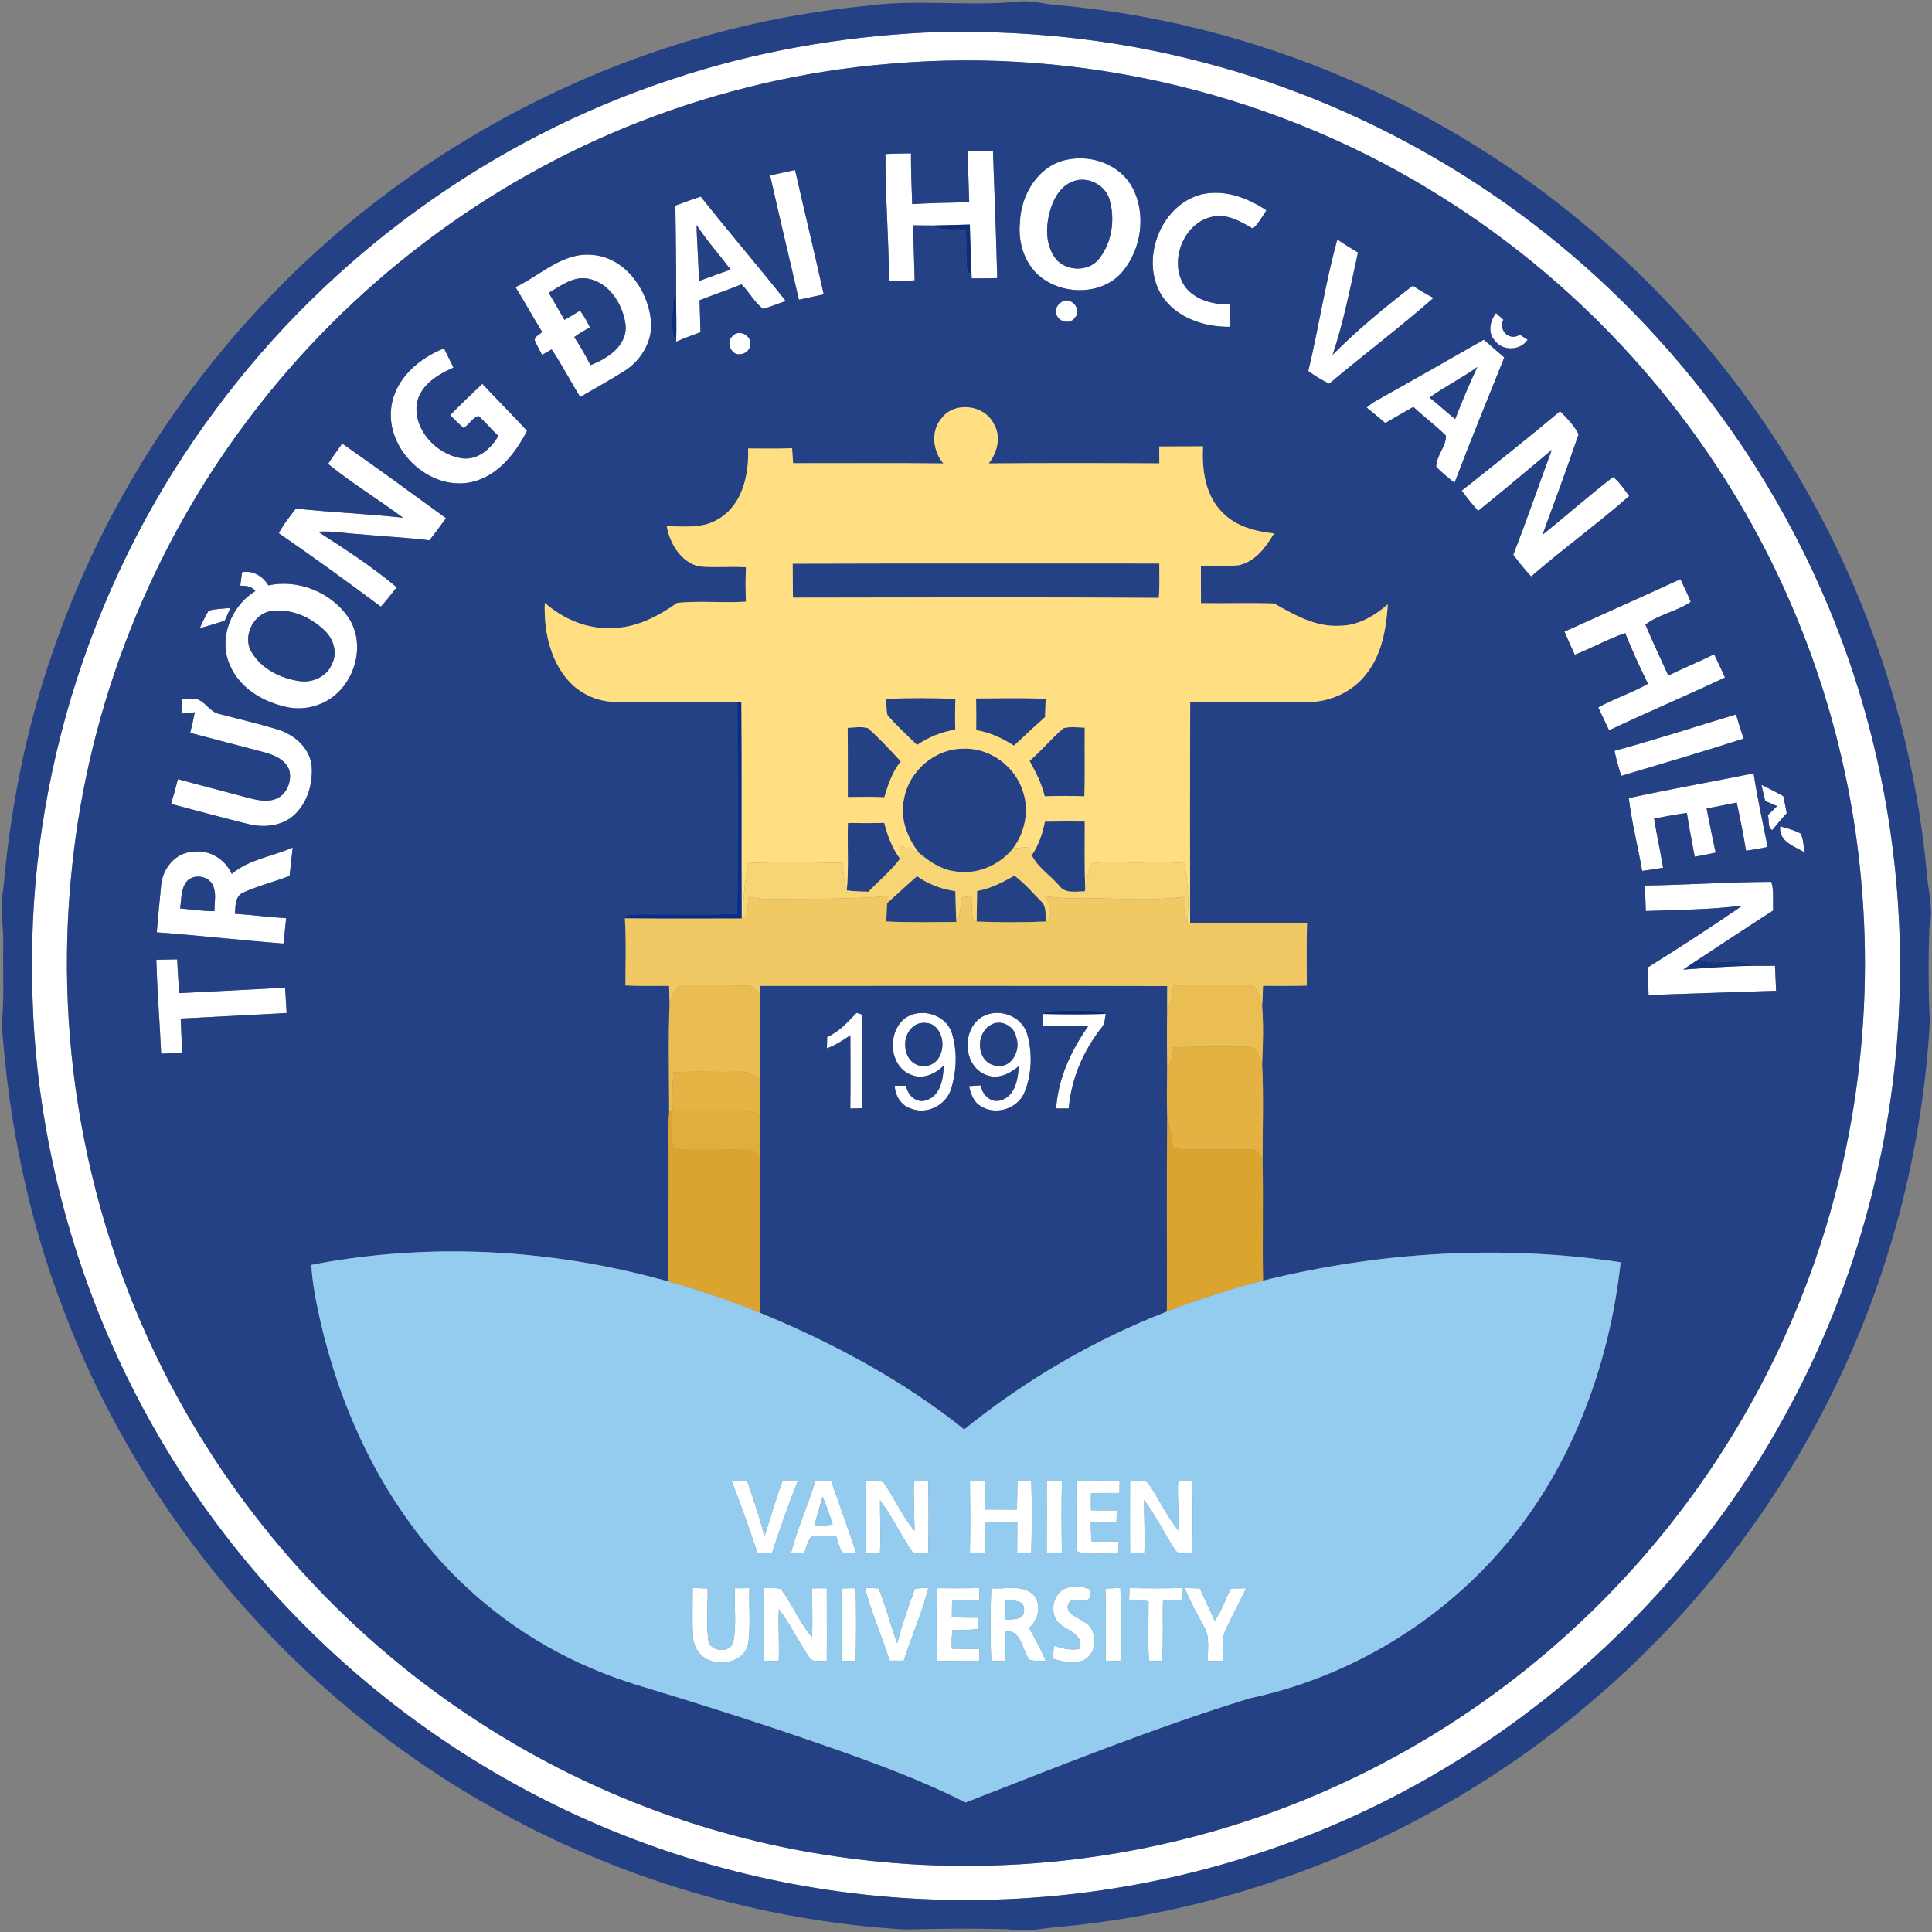 <?xml version="1.0" encoding="utf-8"?>
<!-- Generator: Adobe Illustrator 24.2.0, SVG Export Plug-In . SVG Version: 6.00 Build 0)  -->
<svg version="1.1" id="Layer_1" xmlns="http://www.w3.org/2000/svg" xmlns:xlink="http://www.w3.org/1999/xlink" x="0px" y="0px"
	 viewBox="0 0 600 600" enable-background="new 0 0 600 600" xml:space="preserve">
<rect x="0" y="0" width="600" height="600" fill="#808080" stroke="none"/>
<g>
	<path fill="#FFFFFF" d="M287.13,10.12c29.19-1.1,58.57,1.81,86.83,9.32c53.75,14.01,103.13,44.08,140.46,85.19
		c22.59,24.72,40.83,53.39,53.65,84.33c15.46,37.24,22.93,77.74,21.92,118.03c-1.02,45.39-12.87,90.52-34.48,130.46
		c-33.81,63.18-91.88,112.93-159.61,136.4c-37.02,13-76.72,18.24-115.85,15.56c-40.72-2.75-80.84-14.2-116.8-33.52
		c-36.39-19.44-68.51-46.77-93.58-79.52c-37.8-49.02-59.18-110.49-59.68-172.41c-1.2-63.15,19.3-126.43,57.15-176.99
		c35.29-47.59,85.48-84.01,141.81-102.46C234.17,16.08,260.59,11.47,287.13,10.12z M276.57,19.79c-26.64,2.12-52.94,8.3-77.84,17.99
		c-47.79,18.62-90.13,50.8-121.05,91.71c-30.64,40.29-50.01,89.05-55.26,139.4c-6.21,56.88,5.35,115.59,33.05,165.69
		c22.17,40.28,54.36,75.01,92.96,100.02c32.43,21.14,69.35,35.39,107.6,41.39c46.16,7.4,94.18,2.96,138.18-12.87
		c35.37-12.72,68.08-32.73,95.56-58.36c28.03-26.06,50.65-57.92,65.95-93c19.04-43.37,26.66-91.63,22.24-138.76
		c-3.6-39.79-15.88-78.75-35.75-113.4c-22.65-39.64-55.13-73.61-93.76-97.96C397.76,29.42,336.39,14.55,276.57,19.79z"/>
</g>
<path fill="#FFFFFF" d="M300.46,46.95c2.63-0.07,5.27-0.14,7.91-0.2c0.47,13.2,0.99,26.41,1.33,39.62c-2.65,0.05-5.3,0.11-7.94,0.08
	c-0.01-0.33-0.03-0.99-0.05-1.33c-0.15-5.13-0.42-10.26-0.52-15.39c-3.85,0.11-7.69,0.23-11.53,0.3c-2.03,0-4.06-0.04-6.08-0.05
	c0.12,5.69,0.31,11.39,0.48,17.08c-2.66,0.16-5.32,0.25-7.98,0.26c-0.03-13.17-1.18-26.32-1.09-39.49c2.64-0.12,5.28-0.19,7.92-0.21
	c-0.01,5.26,0.19,10.52,0.38,15.77c5.9-0.36,11.8-0.46,17.7-0.58C300.87,57.52,300.63,52.24,300.46,46.95z"/>
<g>
	<path fill="#FFFFFF" d="M331.46,49.57c7.64-1.61,16.46,1.61,20.23,8.69c4.39,8.27,2.79,19.22-3.23,26.28
		c-5.97,6.81-16.98,7.19-24.23,2.26c-5.75-3.82-8.18-11.11-7.48-17.78C317.03,60.41,322.53,51.25,331.46,49.57z M333.28,56.31
		c-3.52,1.28-5.73,4.67-6.84,8.09c-1.65,4.91-1.98,10.69,0.88,15.22c2.99,4.69,10.62,5.14,14.04,0.71c4.07-5.15,5.02-12.5,3.12-18.7
		C342.93,57.24,337.66,54.66,333.28,56.31z"/>
</g>
<path fill="#FFFFFF" d="M239.16,54.47c2.58-0.56,5.16-1.14,7.76-1.67c2.89,12.89,6.07,25.71,8.9,38.62
	c-2.58,0.53-5.15,1.09-7.72,1.65C245.16,80.2,242.05,67.36,239.16,54.47z"/>
<path fill="#FFFFFF" d="M360.94,92.02c-7.11-11.03-0.71-28.26,12.09-31.63c7.14-1.7,14.36,1,20.26,4.91c-1.24,2-2.44,4.08-4.18,5.69
	c-3.71-2.13-7.77-4.6-12.24-3.76c-9.28,1.6-14.18,14.15-8.86,21.77c3.18,4.24,8.83,5.6,13.88,5.54c0.09,2.31,0.09,4.63,0.07,6.95
	C374.09,101.62,365.51,98.78,360.94,92.02z"/>
<g>
	<path fill="#FFFFFF" d="M209.75,63.85c2.6-0.97,5.21-1.93,7.85-2.81c8.68,10.92,17.76,21.52,26.44,32.45
		c-2.35,0.79-4.65,1.77-7.05,2.42c-2.73-1.96-4.28-5.27-6.74-7.6c-4.29,1.77-8.69,3.23-13,4.93c0.12,3.3,0.18,6.61,0.29,9.92
		c-2.55,0.96-5.11,1.89-7.6,2.99c0.25-4.84,0.01-9.69,0.03-14.54C210.04,82.36,209.85,73.1,209.75,63.85z M217,87.3
		c3.29-1.19,6.58-2.42,9.88-3.59c-3.5-4.63-7.37-8.97-10.55-13.83C216.42,75.69,217.01,81.48,217,87.3z"/>
</g>
<path fill="#FFFFFF" d="M406.3,115.24c3.28-13.55,5.27-27.44,9.02-40.86c2.09,1.4,4.23,2.75,6.41,4.03
	c-2.35,10.67-4.39,21.44-7.89,31.81c7.73-7.81,16.22-14.81,24.92-21.51c2.06,1.4,4.22,2.67,6.44,3.81
	c-10.49,9.23-21.72,17.63-32.41,26.65C410.52,118.04,408.34,116.74,406.3,115.24z"/>
<g>
	<path fill="#FFFFFF" d="M160.09,89.17c7.8-3.69,14.73-10.99,23.99-10c9.95,0.82,16.87,10.53,18.02,19.85
		c0.89,6.41-2.71,12.67-8,16.1c-4.57,2.86-9.27,5.49-13.93,8.18c-3.01-4.89-5.64-10.01-8.84-14.78c-0.99,0.57-1.98,1.13-2.98,1.68
		c-0.78-1.49-1.63-2.94-2.27-4.48c-0.1-1.32,1.6-1.78,2.3-2.65C165.52,98.5,162.94,93.76,160.09,89.17z M170.41,90.94
		c1.64,2.78,3.29,5.57,4.89,8.39c1.63-0.92,3.24-1.87,4.83-2.86c1.21,1.63,2.23,3.39,3.09,5.24c-1.71,0.86-3.34,1.86-4.89,2.97
		c1.82,2.82,3.56,5.7,5.03,8.72c5.25-2.01,11.46-5.98,10.93-12.42c-0.76-6.35-5.01-13.2-11.69-14.45
		C178.01,85.7,174.13,88.78,170.41,90.94z"/>
</g>
<path fill="#FFFFFF" d="M330.43,93.39c2.8-0.8,5.66,3.14,3.31,5.34c-1.53,2.36-5.59,1.05-5.75-1.64
	C327.64,95.39,328.96,93.98,330.43,93.39z"/>
<path fill="#FFFFFF" d="M464.19,105.73c-2.22-2.39-1.46-6.13,0.41-8.49c0.57,0.51,1.7,1.51,2.27,2.02c-1.61,3.33,1.9,6.8,5.12,4.68
	c0.61,0.39,1.82,1.18,2.43,1.57C472.17,108.98,466.57,109.11,464.19,105.73z"/>
<path fill="#FFFFFF" d="M227.46,104.41c1.93-2.34,6.06-0.25,5.57,2.64c-0.1,2.24-2.79,3.63-4.76,2.7
	C226.48,108.69,225.78,105.9,227.46,104.41z"/>
<g>
	<path fill="#FFFFFF" d="M427.46,124.41c11.17-6.22,22.25-12.6,33.37-18.91c2.11,1.84,4.23,3.68,6.34,5.52
		c-5.22,12.95-10.5,25.88-15.46,38.93c-1.93-1.64-3.99-3.14-5.68-5.03c0-3.39,3.13-6.28,3.02-9.63c-3.2-3.17-6.83-5.85-10.13-8.92
		c-2.92,1.64-5.8,3.35-8.71,5.01c-1.9-1.64-3.83-3.25-5.79-4.81C425.37,125.76,426.36,125.02,427.46,124.41z M443.94,123.48
		c2.74,2.11,5.26,4.5,7.97,6.68c2.16-5.45,4.35-10.9,6.92-16.18C454.03,117.41,448.71,120.03,443.94,123.48z"/>
</g>
<path fill="#FFFFFF" d="M121.58,126.06c1.29-8.56,8.62-14.85,16.32-17.86c0.98,2,1.95,3.99,2.94,5.98
	c-5.07,2.18-10.76,5.7-11.46,11.72c-0.69,7.87,6.2,15.05,13.67,16.37c5.07,0.93,9.36-2.77,11.71-6.88
	c-2.11-1.99-3.96-4.25-6.13-6.17c-1.85,0.4-2.97,2.71-4.65,3.71c-1.47-1.26-2.78-2.67-4.17-3.99c3.21-3.36,6.62-6.52,9.98-9.73
	c4.58,4.91,9.35,9.64,13.89,14.59c-3.57,6.9-8.84,13.76-16.72,15.8C133.53,152.97,119.42,139.6,121.58,126.06z"/>
<path fill="#FFFFFF" d="M484.5,127.7c2.15,2.17,4.34,4.42,5.76,7.15c-3.58,10.46-7.4,20.85-11.23,31.23
	c7.37-5.9,14.44-12.21,21.96-17.95c2.01,1.62,3.44,3.86,4.97,5.92c-9.83,8.65-20.54,16.36-30.44,24.97c-2-2.13-3.83-4.41-5.57-6.75
	c4.24-10.76,7.95-21.72,11.97-32.55c-7.58,6.36-15.17,12.74-22.89,18.95c-1.78-2.03-3.47-4.13-5.08-6.29
	C464.2,144.24,474.47,136.11,484.5,127.7z"/>
<path fill="#FFFFFF" d="M106.27,137.75c10.86,7.56,21.53,15.39,32.23,23.16c-1.69,2.32-3.33,4.69-5.17,6.9
	c-7.1-0.92-14.26-1.18-21.38-1.89c-4.38-0.23-8.75-1.1-13.15-0.78c8.37,5.38,16.8,10.85,24.41,17.25c-1.64,2.01-3.16,4.12-4.94,6.01
	c-10.44-7.76-20.96-15.44-31.68-22.8c1.44-2.77,3.41-5.21,5.31-7.67c11.07,1.22,22.22,1.62,33.28,2.85
	c-7.66-5.67-15.86-10.69-23.29-16.7C103.21,141.87,104.84,139.88,106.27,137.75z"/>
<g>
	<path fill="#FFFFFF" d="M75.18,177.69c3.44-0.63,6.43,1.26,8.18,4.11c9.27-2.04,19.59,2.18,24.89,10.03
		c5.44,8.24,2.08,20.3-6.1,25.44c-4.11,2.56-9.3,3.4-13.99,2.1c-6.96-1.66-13.81-5.92-16.72-12.7c-3.77-8.21,0.31-18.57,7.86-23.09
		c-1.09-1.57-2.94-1.62-4.68-1.7C74.81,180.49,75,179.09,75.18,177.69z M84.56,189.73c-5.84,0.56-9.51,8.02-6.32,12.98
		c3.12,5.1,9.02,8.03,14.82,8.82c4.06,0.6,8.53-1.46,10.07-5.4c1.72-3.43,0.48-7.58-2.16-10.16
		C96.71,191.76,90.62,188.99,84.56,189.73z"/>
</g>
<path fill="#FFFFFF" d="M485.86,196.16c12.01-5.43,24.04-10.8,36.02-16.3c1.05,2.36,2.27,4.66,3.19,7.08
	c-4.32,2.95-10.06,3.88-14.06,7.06c2.21,5.33,4.73,10.52,7.09,15.79c4.7-2.29,9.55-4.28,14.24-6.6c1.16,2.38,2.28,4.79,3.38,7.21
	c-11.93,5.63-24.08,10.78-36.01,16.41c-1.13-2.37-2.23-4.75-3.37-7.11c4.99-2.77,10.49-4.51,15.46-7.34
	c-2.54-5.17-4.96-10.41-7.08-15.76c-5.37,1.86-10.37,4.65-15.66,6.75C487.95,200.97,486.88,198.57,485.86,196.16z"/>
<path fill="#FFFFFF" d="M64.8,189.66c2.21-0.62,4.53-0.61,6.79-0.87c-0.61,1.33-1.22,2.66-1.82,4c-2.57,0.8-5.14,1.61-7.74,2.3
	C62.9,193.25,63.68,191.36,64.8,189.66z"/>
<path fill="#FFFFFF" d="M56.42,217.22c1.52-0.1,3.07-0.46,4.59-0.14c2.84,0.79,4.16,4.08,7.11,4.65c6.12,1.62,12.31,3.02,18.36,4.9
	c5.14,1.64,9.83,5.81,10.33,11.44c0.39,5.93-1.72,12.49-6.72,16.06c-3.81,2.58-8.76,2.87-13.13,1.75
	c-7.98-1.96-15.9-4.15-23.84-6.22c0.77-2.55,1.49-5.11,2.13-7.69c7.09,1.95,14.22,3.75,21.32,5.67c2.79,0.69,5.8,1.56,8.65,0.63
	c3.75-1.12,5.62-5.65,4.57-9.26c-1.25-3.09-4.55-4.49-7.54-5.33c-7.72-2.06-15.46-4.04-23.19-6.09c0.55-2.11,1.03-4.24,1.43-6.38
	c-1.38,0.12-2.75,0.26-4.12,0.41C56.39,220.15,56.4,218.68,56.42,217.22z"/>
<path fill="#FFFFFF" d="M501.39,233.17c12.67-3.43,25.17-7.52,37.75-11.3c0.73,2.52,1.49,5.03,2.38,7.51
	c-12.62,4.06-25.34,7.8-38.05,11.58C502.69,238.38,501.94,235.8,501.39,233.17z"/>
<path fill="#FFFFFF" d="M505.83,247.86c12.86-2.8,25.86-5.07,38.77-7.69c1.15,7.66,2.83,15.24,4.35,22.84
	c-2.22,0.51-4.46,0.91-6.71,1.17c-0.81-5.01-1.82-9.98-2.88-14.94c-3.11,0.67-6.24,1.25-9.36,1.84c0.95,4.56,1.77,9.16,2.82,13.71
	c-2.17,0.46-4.34,0.9-6.51,1.28c-0.82-4.53-1.76-9.04-2.43-13.59c-3.43,0.4-6.79,1.15-10.18,1.74c0.81,5.11,1.96,10.16,2.78,15.27
	c-2.16,0.38-4.33,0.69-6.5,0.98C508.69,262.92,506.75,255.45,505.83,247.86z"/>
<path fill="#FFFFFF" d="M547.02,243.74c2.31,1.07,4.57,2.27,6.8,3.51c0.4,1.75,0.74,3.52,1.07,5.3c-1.59,1.65-2.98,3.48-4.47,5.21
	c-1.61-0.57-0.83-3.25-1.43-4.59c0.97-0.94,1.94-1.88,2.92-2.82c-1.24-0.53-2.47-1.06-3.7-1.59
	C547.8,247.09,547.39,245.41,547.02,243.74z"/>
<path fill="#FFFFFF" d="M552.86,256.61c2.12,0.63,4.33,1.14,6.3,2.23c1.02,1.76,0.84,3.97,1.34,5.92
	C557.25,262.78,552.31,261.42,552.86,256.61z"/>
<g>
	<path fill="#FFFFFF" d="M71.97,271.41c5.34-4.54,12.66-5.42,18.93-8.2c-0.32,2.94-0.67,5.88-0.97,8.82
		c-4.8,1.85-9.84,3.07-14.51,5.21c-2.49,1.17-2.26,4.25-2.47,6.54c5.32,0.37,10.61,1.05,15.92,1.38c-0.26,2.62-0.54,5.25-0.85,7.87
		c-13.13-1-26.21-2.53-39.33-3.48c0.38-4.88,0.89-9.75,1.35-14.62c0.41-5.22,4.55-10.26,10.03-10.41
		C65.14,263.87,69.91,266.83,71.97,271.41z M57.51,274.4c-1.36,2.32-1.17,5.13-1.57,7.72c3.55,0.34,7.09,0.87,10.67,0.84
		c-0.05-2.64,0.68-5.51-0.49-7.99C64.68,271.7,59.32,271.2,57.51,274.4z"/>
</g>
<path fill="#FFFFFF" d="M510.81,275.02c13.1-0.19,26.19-1.13,39.28-1.15c0.94,2.8,0.36,5.93,0.62,8.86
	c-7.71,4.97-15.36,10.02-23.01,15.07c-1.66,1.09-3.31,2.18-4.93,3.31c7.19-0.48,14.39-1.11,21.61-1.14c2.28,0.01,4.57,0,6.86-0.05
	c0.11,2.59,0.22,5.18,0.35,7.77c-13.2,0.48-26.41,0.83-39.61,1.35c-0.09-2.9-0.2-5.8-0.08-8.7c9.87-6.16,19.65-12.51,29.23-19.1
	c-9.94,1.29-20,1.31-30.01,1.69C511.05,280.29,510.93,277.65,510.81,275.02z"/>
<path fill="#FFFFFF" d="M48.55,298.06c2.16-0.02,4.31-0.06,6.47-0.12c0.16,3.5,0.4,6.98,0.63,10.48
	c10.97-0.52,21.93-1.14,32.89-1.69c0.15,2.62,0.3,5.25,0.48,7.87c-10.96,0.57-21.93,1.2-32.9,1.72c0.11,3.56,0.32,7.12,0.49,10.68
	c-2.19,0.07-4.38,0.15-6.56,0.23C49.6,317.51,48.82,307.8,48.55,298.06z"/>
<path fill="#FFFFFF" d="M256.88,322.07c3.74-1.61,6.36-4.69,9.13-7.5c0.43,0.12,1.28,0.37,1.71,0.5c0.14,9.69-0.09,19.38,0.11,29.08
	c-1.26,0.04-2.51,0.08-3.76,0.12c0.09-7.58,0.06-15.17,0.02-22.75c-2.3,1.55-4.64,3.11-7.28,4.05
	C256.83,324.69,256.86,322.94,256.88,322.07z"/>
<g>
	<path fill="#FFFFFF" d="M281.74,315.78c4.8-2.73,11.73-0.65,13.75,4.65c1.88,5.71,1.65,12.1-0.14,17.81
		c-1.52,4.92-7.39,7.96-12.25,6.11c-3.15-0.87-5.09-4-5.24-7.14c1.19-0.02,2.38-0.04,3.57-0.04c0.36,3.1,3.48,5.79,6.62,4.37
		c4.17-1.61,4.88-6.7,5.05-10.59c-2.63,2.49-6.38,4.39-10.01,2.89C275.8,331.2,275.39,319.7,281.74,315.78z M284.39,318.29
		c-5.25,2.96-4.08,12.82,2.58,12.79c6.74-0.1,7.65-10.69,1.98-13.15C287.46,317.52,285.76,317.51,284.39,318.29z"/>
</g>
<g>
	<path fill="#FFFFFF" d="M304.91,315.84c5.03-3.01,12.35-0.48,14.08,5.25c1.66,5.81,1.49,12.35-0.76,17.99c-2,5.2-9,7.49-13.67,4.43
		c-2.24-1.28-3.09-3.85-3.61-6.21c1.21-0.08,2.43-0.16,3.65-0.23c0.38,2.95,3.24,5.69,6.34,4.59c4.39-1.36,5.22-6.62,5.46-10.56
		c-2.82,2.38-6.68,4.31-10.36,2.64C299.04,330.89,298.65,319.74,304.91,315.84z M307.36,318.5c-4.48,2.88-4.03,11.2,1.61,12.42
		c4.96,1.29,8.23-4.63,6.61-8.86C314.96,318.44,310.42,316.31,307.36,318.5z"/>
</g>
<path fill="#FFFFFF" d="M323.75,314.9c6.56,0.16,13.12,0.17,19.68-0.01c-0.36,1.4-0.25,3.02-1.27,4.18
	c-5.7,7.17-9.52,16-10.25,25.18c-1.31-0.01-2.61-0.01-3.91-0.02c0.6-9.4,4.7-18.08,10.04-25.68c-4.68,0.14-9.36,0.15-14.04,0.04
	C323.94,317.67,323.81,315.82,323.75,314.9z"/>
<path fill="#FFFFFF" d="M227.26,460.07c1.57-0.09,3.15-0.17,4.74-0.24c2,5.69,3.88,11.43,5.41,17.27c1.91-5.72,3.47-11.56,5.63-17.2
	c1.56,0.04,3.13,0.08,4.69,0.14c-2.93,7.28-5.5,14.71-7.95,22.16c-1.52,0.08-3.04,0.09-4.55,0.04
	C232.72,474.8,230.14,467.37,227.26,460.07z"/>
<g>
	<path fill="#FFFFFF" d="M253.19,459.98c1.62-0.06,3.25-0.11,4.89-0.16c2.66,7.44,5.27,14.89,7.81,22.37
		c-1.49-0.02-3.24,0.69-4.54-0.33c-0.71-1.52-1.16-3.14-1.66-4.73c-2.54-0.1-5.1-0.3-7.63,0.03c-1.31,1.31-1.55,3.32-2.23,4.99
		c-1.41,0.1-2.81,0.2-4.22,0.31C247.55,474.78,250.92,467.56,253.19,459.98z M255.46,464.88c-0.91,2.97-1.78,5.95-2.55,8.97
		c1.9-0.05,3.79-0.16,5.68-0.38C257.66,470.56,256.7,467.66,255.46,464.88z"/>
</g>
<path fill="#FFFFFF" d="M268.97,459.87c1.78,0.19,3.97-0.55,5.49,0.61c3.38,4.84,5.7,10.43,9.57,14.92
	c-0.08-5.17-0.42-10.34-0.16-15.51c1.47,0,2.93,0,4.4,0.01c0.17,7.47,0.12,14.95,0.03,22.42c-1.65-0.1-3.49,0.46-5-0.43
	c-3.56-5.18-6.25-10.93-9.99-15.99c-0.05,5.47,0.26,10.94-0.02,16.4c-1.43,0-2.86,0.01-4.29,0.02
	C268.84,474.84,268.9,467.35,268.97,459.87z"/>
<path fill="#FFFFFF" d="M301.22,459.97c1.54-0.02,3.09-0.04,4.64-0.05c-0.1,2.95-0.07,5.91,0.12,8.86c3.28,0.03,6.55,0.05,9.82,0.04
	c0.09-2.95,0.15-5.91,0.17-8.86c1.43-0.03,2.87-0.06,4.32-0.09c0.21,7.48,0.16,14.98-0.01,22.46c-1.47-0.01-2.94-0.02-4.4-0.02
	c0.02-3.17,0.02-6.34,0.06-9.5c-3.35-0.16-6.7-0.16-10.04-0.02c-0.1,3.14-0.14,6.29-0.07,9.44c-1.55,0.07-3.09,0.06-4.62-0.04
	C301.36,474.79,301.31,467.38,301.22,459.97z"/>
<path fill="#FFFFFF" d="M325.07,459.86c1.57,0.04,3.14,0.1,4.72,0.16c-0.16,7.39-0.13,14.8,0,22.2c-1.58,0.07-3.16,0.11-4.73,0.13
	C325.1,474.85,325.07,467.35,325.07,459.86z"/>
<path fill="#FFFFFF" d="M334.25,460.03c4.49-0.21,8.99-0.37,13.46,0.1c-0.02,1.17-0.03,2.35-0.04,3.54
	c-2.96-0.03-5.91-0.01-8.85,0.04c-0.02,1.77-0.02,3.54-0.01,5.32c2.69,0.05,5.38,0.06,8.07,0.03c-0.06,1.22-0.11,2.46-0.16,3.69
	c-2.65-0.06-5.29-0.05-7.93,0.03c-0.04,1.97,0.03,3.95,0.25,5.93c2.8-0.07,5.61-0.05,8.41,0.04c-0.03,0.89-0.08,2.68-0.11,3.57
	c-4.23-0.3-9.09,0.97-12.92-0.57C334.1,474.52,334.47,467.27,334.25,460.03z"/>
<path fill="#FFFFFF" d="M350.94,459.84c1.82,0.18,3.97-0.46,5.57,0.66c3.38,4.84,5.78,10.34,9.53,14.92
	c0.07-5.17-0.43-10.34-0.18-15.51c1.45-0.01,2.91-0.03,4.38-0.03c0.18,7.49,0.21,15,0.01,22.5c-1.79-0.26-4.38,0.83-5.4-1.24
	c-3.34-4.99-5.89-10.49-9.54-15.27c0,5.5,0.28,10.99,0.08,16.49c-1.49-0.02-2.97-0.04-4.45-0.06
	C350.93,474.81,350.9,467.33,350.94,459.84z"/>
<path fill="#FFFFFF" d="M215.13,493.15c1.54,0.05,3.09,0.1,4.64,0.16c0.08,5.24-0.48,10.52,0.19,15.73
	c0.08,4.01,6.87,4.64,7.76,0.79c1.12-5.44,0.2-11.07,0.49-16.58c1.51-0.02,3.02-0.04,4.53-0.05c-0.21,5.69,0.4,11.43-0.34,17.09
	c-0.91,5.32-7.54,7.15-12.02,5.34c-3.14-1.06-5.07-4.34-5.2-7.54C214.97,503.11,215.13,498.13,215.13,493.15z"/>
<path fill="#FFFFFF" d="M237.27,493.19c1.75,0.08,3.58-0.22,5.27,0.33c3.54,4.74,5.72,10.4,9.61,14.88
	c0.3-5.04-0.01-10.09,0.08-15.14c1.51-0.01,3.02-0.02,4.54-0.02c-0.01,7.53,0.07,15.06-0.01,22.59c-1.8-0.32-4.34,0.75-5.46-1.13
	c-3.32-4.89-5.86-10.27-9.4-15c-0.29,5.37,0.19,10.74-0.06,16.11c-1.52-0.02-3.04-0.04-4.55-0.05
	C237.34,508.24,237.31,500.71,237.27,493.19z"/>
<path fill="#FFFFFF" d="M261.29,493.26c1.49-0.01,2.98-0.02,4.48-0.01c0.15,7.51,0.15,15.03-0.01,22.55
	c-1.48-0.02-2.95-0.02-4.42-0.03C261.36,508.27,261.4,500.76,261.29,493.26z"/>
<path fill="#FFFFFF" d="M268.62,493.08c1.4,0.06,2.81,0.13,4.22,0.21c2.3,5.54,3.68,11.4,5.79,17.01
	c1.53-5.76,3.43-11.41,5.54-16.97c1.39-0.1,2.77-0.19,4.16-0.27c-1.87,7.74-5.27,15.06-7.65,22.68c-1.47-0.01-2.94-0.02-4.4-0.01
	C273.84,508.14,270.61,500.79,268.62,493.08z"/>
<path fill="#FFFFFF" d="M291.04,493.21c4.35,0.05,8.7,0.07,13.06-0.04c0.02,1.27,0.04,2.55,0.06,3.84c-2.83,0-5.66-0.01-8.48-0.05
	c-0.04,1.77-0.06,3.54-0.07,5.32c2.67,0.07,5.35,0.1,8.03,0.11c0.02,1.16,0.06,2.32,0.09,3.5c-2.62,0.34-5.26,0.43-7.89,0.27
	c-0.31,1.94-0.33,3.9-0.22,5.86c2.84,0.03,5.69,0.06,8.55,0.1c-0.04,1.2-0.07,2.41-0.1,3.63c-4.34,0.02-8.68,0.01-13.02,0.06
	C290.75,508.28,290.74,500.73,291.04,493.21z"/>
<g>
	<path fill="#FFFFFF" d="M307.82,493.21c4.32,0.5,9.63-1.32,13.12,2.05c2.73,3.12,1.53,7.75-1.34,10.32
		c1.9,3.35,3.67,6.77,5.22,10.3c-1.71-0.13-3.48,0.09-5.12-0.44c-2.4-3.07-2.39-9.57-7.68-8.69c0.16,3.02,0.16,6.05,0.04,9.07
		c-1.42-0.01-2.83-0.02-4.24-0.02C307.51,508.27,307.58,500.73,307.82,493.21z M312.16,496.96c-0.01,2.01-0.01,4.02-0.01,6.04
		c2.22-0.21,6.05,0.31,5.87-3.02C318.28,496.72,314.32,497.11,312.16,496.96z"/>
</g>
<path fill="#FFFFFF" d="M329.42,504.57c-4.38-3.3-2.26-11.72,3.56-11.69c1.96,0.09,6.93-0.53,5.59,2.82
	c-0.85,3.2-5.52-0.52-6.8,2.37c-1.08,3.15,2.86,4.07,4.74,5.53c4.57,2.23,4.59,9.76,0.02,11.98c-3.08,1.34-6.51,0.49-9.57-0.48
	c0.11-1.33,0.23-2.67,0.34-3.99c2.57,0.84,5.24,1.44,7.96,1C336.68,507.84,332.02,506.6,329.42,504.57z"/>
<path fill="#FFFFFF" d="M343.31,493.34c1.54-0.07,3.09-0.14,4.64-0.2c0.22,7.56,0.23,15.13,0.03,22.69
	c-1.55-0.04-3.09-0.07-4.64-0.1C343.45,508.27,343.49,500.8,343.31,493.34z"/>
<path fill="#FFFFFF" d="M350.78,493.2c5.42,0.08,10.85,0.1,16.27-0.04c0.01,1.26,0.02,2.53,0.04,3.81
	c-1.98,0.02-3.94,0.05-5.91,0.08c-0.17,6.25,0.16,12.5-0.26,18.74c-1.37,0.01-2.74,0.02-4.1,0.05c-0.42-6.19-0.1-12.39-0.13-18.58
	c-2.02-0.15-4.03-0.27-6.04-0.38C350.69,495.65,350.73,494.42,350.78,493.2z"/>
<path fill="#FFFFFF" d="M367.94,493.18c1.55,0.02,3.11,0.06,4.68,0.1c1.56,3.33,3.03,6.7,4.62,10.03c2.19-3.05,3.32-6.67,5.01-9.99
	c1.58-0.03,3.16-0.06,4.75-0.08c-1.96,4.23-4.21,8.33-6.22,12.54c-1.58,3.08-0.89,6.67-1.04,10c-1.54,0-3.08,0-4.62,0.02
	c-0.16-3.55,0.73-7.46-1.25-10.65C371.78,501.22,369.6,497.32,367.94,493.18z"/>
<g>
	<g>
		<path fill="#244186" d="M268.59,1.87c16.05-2.26,32.32,0.26,48.41-1.43c3.73-0.26,7.37,0.84,11.07,1.11
			c61.42,5.38,120.78,30.79,167.41,71.07c29.51,25.35,53.99,56.49,71.7,91.12c17.15,33.65,27.94,70.56,31.27,108.19
			c0.48,5.36,2.04,10.71,0.73,16.08c-0.31,9.66-0.36,19.36,0.16,29.01c-2.26,40.64-12.86,80.83-31.14,117.22
			c-17.75,35.46-42.63,67.32-72.71,93.16c-46.36,40.06-105.31,65.39-166.35,70.99c-5.4,0.38-10.79,1.87-16.19,0.74
			c-10.64-0.27-21.31-0.2-31.96,0.1c-45.36-2.75-90.05-16.07-129.5-38.64C91.44,526.46,43.83,470.98,19.53,406.3
			C8.7,378.06,2.65,348.13,0.56,318.01c0.77-7.97,0.32-15.98,0.44-23.97c0.24-6.04-1.17-12.08,0.04-18.09
			c2.14-24.44,6.85-48.7,14.8-71.93c13.67-40.7,36.35-78.31,65.79-109.54C130.22,42.6,197.78,8.81,268.59,1.87z M287.13,10.12
			c-26.54,1.35-52.96,5.96-78.18,14.39C152.62,42.96,102.43,79.38,67.14,126.97C29.29,177.53,8.79,240.81,9.99,303.96
			c0.5,61.92,21.88,123.39,59.68,172.41c25.07,32.75,57.19,60.08,93.58,79.52c35.96,19.32,76.08,30.77,116.8,33.52
			c39.13,2.68,78.83-2.56,115.85-15.56c67.73-23.47,125.8-73.22,159.61-136.4c21.61-39.94,33.46-85.07,34.48-130.46
			c1.01-40.29-6.46-80.79-21.92-118.03c-12.82-30.94-31.06-59.61-53.65-84.33c-37.33-41.11-86.71-71.18-140.46-85.19
			C345.7,11.93,316.32,9.02,287.13,10.12z"/>
	</g>
	<g>
		<path fill="#244186" d="M276.57,19.79c59.82-5.24,121.19,9.63,171.88,41.85c38.63,24.35,71.11,58.32,93.76,97.96
			c19.87,34.65,32.15,73.61,35.75,113.4c4.42,47.13-3.2,95.39-22.24,138.76c-15.3,35.08-37.92,66.94-65.95,93
			c-27.48,25.63-60.19,45.64-95.56,58.36c-44,15.83-92.02,20.27-138.18,12.87c-38.25-6-75.17-20.25-107.6-41.39
			c-38.6-25.01-70.79-59.74-92.96-100.02c-27.7-50.1-39.26-108.81-33.05-165.69c5.25-50.35,24.62-99.11,55.26-139.4
			c30.92-40.91,73.26-73.09,121.05-91.71C223.63,28.09,249.93,21.91,276.57,19.79z M300.46,46.95c0.17,5.29,0.41,10.57,0.53,15.86
			c-5.9,0.12-11.8,0.22-17.7,0.58c-0.19-5.25-0.39-10.51-0.38-15.77c-2.64,0.02-5.28,0.09-7.92,0.21
			c-0.09,13.17,1.06,26.32,1.09,39.49c2.66-0.01,5.32-0.1,7.98-0.26c-0.17-5.69-0.36-11.39-0.48-17.08
			c2.02,0.01,4.05,0.05,6.08,0.05c3.04,1.89,6.87,0.95,10.27,1.3c0.4,4.37-0.27,8.83,0.6,13.14l1.18,0.65
			c0.02,0.34,0.04,1,0.05,1.33c2.64,0.03,5.29-0.03,7.94-0.08c-0.34-13.21-0.86-26.42-1.33-39.62
			C305.73,46.81,303.09,46.88,300.46,46.95z M331.46,49.57c-8.93,1.68-14.43,10.84-14.71,19.45c-0.7,6.67,1.73,13.96,7.48,17.78
			c7.25,4.93,18.26,4.55,24.23-2.26c6.02-7.06,7.62-18.01,3.23-26.28C347.92,51.18,339.1,47.96,331.46,49.57z M239.16,54.47
			c2.89,12.89,6,25.73,8.94,38.6c2.57-0.56,5.14-1.12,7.72-1.65c-2.83-12.91-6.01-25.73-8.9-38.62
			C244.32,53.33,241.74,53.91,239.16,54.47z M360.94,92.02c4.57,6.76,13.15,9.6,21.02,9.47c0.02-2.32,0.02-4.64-0.07-6.95
			c-5.05,0.06-10.7-1.3-13.88-5.54c-5.32-7.62-0.42-20.17,8.86-21.77c4.47-0.84,8.53,1.63,12.24,3.76c1.74-1.61,2.94-3.69,4.18-5.69
			c-5.9-3.91-13.12-6.61-20.26-4.91C360.23,63.76,353.83,80.99,360.94,92.02z M209.75,63.85c0.1,9.25,0.29,18.51,0.22,27.76
			c-0.24,0.37-0.7,1.09-0.93,1.46c0.01,4.28-1.19,9.19,0.9,13.08c2.49-1.1,5.05-2.03,7.6-2.99c-0.11-3.31-0.17-6.62-0.29-9.92
			c4.31-1.7,8.71-3.16,13-4.93c2.46,2.33,4.01,5.64,6.74,7.6c2.4-0.65,4.7-1.63,7.05-2.42c-8.68-10.93-17.76-21.53-26.44-32.45
			C214.96,61.92,212.35,62.88,209.75,63.85z M406.3,115.24c2.04,1.5,4.22,2.8,6.49,3.93c10.69-9.02,21.92-17.42,32.41-26.65
			c-2.22-1.14-4.38-2.41-6.44-3.81c-8.7,6.7-17.19,13.7-24.92,21.51c3.5-10.37,5.54-21.14,7.89-31.81
			c-2.18-1.28-4.32-2.63-6.41-4.03C411.57,87.8,409.58,101.69,406.3,115.24z M160.09,89.17c2.85,4.59,5.43,9.33,8.29,13.9
			c-0.7,0.87-2.4,1.33-2.3,2.65c0.64,1.54,1.49,2.99,2.27,4.48c1-0.55,1.99-1.11,2.98-1.68c3.2,4.77,5.83,9.89,8.84,14.78
			c4.66-2.69,9.36-5.32,13.93-8.18c5.29-3.43,8.89-9.69,8-16.1c-1.15-9.32-8.07-19.03-18.02-19.85
			C174.82,78.18,167.89,85.48,160.09,89.17z M330.43,93.39c-1.47,0.59-2.79,2-2.44,3.7c0.16,2.69,4.22,4,5.75,1.64
			C336.09,96.53,333.23,92.59,330.43,93.39z M464.19,105.73c2.38,3.38,7.98,3.25,10.23-0.22c-0.61-0.39-1.82-1.18-2.43-1.57
			c-3.22,2.12-6.73-1.35-5.12-4.68c-0.57-0.51-1.7-1.51-2.27-2.02C462.73,99.6,461.97,103.34,464.19,105.73z M227.46,104.41
			c-1.68,1.49-0.98,4.28,0.81,5.34c1.97,0.93,4.66-0.46,4.76-2.7C233.52,104.16,229.39,102.07,227.46,104.41z M427.46,124.41
			c-1.1,0.61-2.09,1.35-3.04,2.16c1.96,1.56,3.89,3.17,5.79,4.81c2.91-1.66,5.79-3.37,8.71-5.01c3.3,3.07,6.93,5.75,10.13,8.92
			c0.11,3.35-3.02,6.24-3.02,9.63c1.69,1.89,3.75,3.39,5.68,5.03c4.96-13.05,10.24-25.98,15.46-38.93
			c-2.11-1.84-4.23-3.68-6.34-5.52C449.71,111.81,438.63,118.19,427.46,124.41z M121.58,126.06c-2.16,13.54,11.95,26.91,25.38,23.54
			c7.88-2.04,13.15-8.9,16.72-15.8c-4.54-4.95-9.31-9.68-13.89-14.59c-3.36,3.21-6.77,6.37-9.98,9.73c1.39,1.32,2.7,2.73,4.17,3.99
			c1.68-1,2.8-3.31,4.65-3.71c2.17,1.92,4.02,4.18,6.13,6.17c-2.35,4.11-6.64,7.81-11.71,6.88c-7.47-1.32-14.36-8.5-13.67-16.37
			c0.7-6.02,6.39-9.54,11.46-11.72c-0.99-1.99-1.96-3.98-2.94-5.98C130.2,111.21,122.87,117.5,121.58,126.06z M292.66,129.59
			c-3.72,4.01-3.06,10.34,0.31,14.34c-15.56-0.19-31.12-0.05-46.67-0.08c-0.1-1.55-0.19-3.1-0.31-4.65
			c-4.55,0.19-9.11,0.11-13.66,0.08c0.31,8.05-1.71,17.49-9.18,21.87c-4.84,3.08-10.68,2.3-16.1,2.27c1.02,5.42,4.31,11,9.96,12.47
			c4.86,0.48,9.77-0.07,14.65,0.28c-0.15,3.56-0.15,7.12,0,10.67c-7.11,0.48-14.3-0.34-21.36,0.39c-5.93,4.22-12.8,7.78-20.25,7.82
			c-7.65,0.41-15.18-2.81-20.85-7.83c-0.38,9.16,1.9,19.24,8.83,25.71c3.54,3.1,8.2,5.01,12.94,5.04
			c12.67,0.02,25.34-0.05,38.02,0.01c0.04,21.94,0.13,43.89-0.02,65.83c-10.33,0.36-20.68,0.08-31.02,0.14
			c-1.29,0.24-3.37-0.41-3.89,1.26c0.45,6.92,0.18,13.88,0.17,20.82c4.52,0.26,9.04,0.1,13.56,0.14c0.05,1.76,0.1,3.52,0.16,5.29
			c-0.46,11.28-0.14,22.62-0.14,33.93c-0.46,5.52-0.06,11.07-0.19,16.61c0.15,12-0.3,24.01,0,36.01
			c-35.93-10.16-74.23-12.31-110.94-5.18c0.22,3.8,0.79,7.58,1.51,11.32c5.31,27.06,16.3,53.34,33.74,74.85
			c13.9,17.28,32.16,30.97,52.63,39.47c8.75,3.77,17.99,6.15,27.05,9.02c12.16,3.78,24.3,7.66,36.35,11.78
			c17.59,6.04,35.34,12.13,51.92,20.5c29.16-11.35,58.23-23.11,88.15-32.33c29.2-6.19,56.32-21.83,76.3-44.01
			c22.73-25.04,35.35-58.08,38.97-91.42c-36.89-5.53-74.88-3.27-111.05,5.72c-0.22-12.52,0.1-25.05-0.15-37.56
			c0.01-9.93,0.36-19.9-0.14-29.81c0.29-5.98,0.46-12.01,0-17.98c0.15-2.07,0.22-4.15,0.27-6.22c4.53-0.01,9.07,0.08,13.61-0.08
			c-0.04-6.46-0.1-12.93,0.07-19.4c-12.1-0.13-24.21-0.23-36.31,0.08c-0.07-22.93-0.03-45.87,0.02-68.81
			c12.12,0.06,24.24-0.08,36.37,0.1c6.98,0.02,14-3.13,18.29-8.7c4.88-6.1,6.23-14.09,6.72-21.67c-4.22,3.63-9.3,6.68-15.04,6.65
			c-7.43,0.42-14.03-3.39-20.23-6.91c-7.58-0.26-15.17,0.02-22.76-0.11c-0.01-3.86-0.01-7.73-0.02-11.59
			c3.89-0.2,7.8,0.26,11.66-0.18c5.19-1.06,8.52-5.6,11.04-9.88c-5.74-0.62-11.74-2.14-15.91-6.4c-5.46-5.3-6.52-13.4-6.12-20.64
			c-4.54,0.04-9.08,0-13.61,0.05c0.01,1.75,0.02,3.49,0.03,5.24c-17.66-0.11-35.32-0.14-52.98,0.02c2.74-3.48,3.95-8.52,1.48-12.48
			C305.61,125.79,296.75,124.61,292.66,129.59z M484.5,127.7c-10.03,8.41-20.3,16.54-30.55,24.68c1.61,2.16,3.3,4.26,5.08,6.29
			c7.72-6.21,15.31-12.59,22.89-18.95c-4.02,10.83-7.73,21.79-11.97,32.55c1.74,2.34,3.57,4.62,5.57,6.75
			c9.9-8.61,20.61-16.32,30.44-24.97c-1.53-2.06-2.96-4.3-4.97-5.92c-7.52,5.74-14.59,12.05-21.96,17.95
			c3.83-10.38,7.65-20.77,11.23-31.23C488.84,132.12,486.65,129.87,484.5,127.7z M106.27,137.75c-1.43,2.13-3.06,4.12-4.38,6.33
			c7.43,6.01,15.63,11.03,23.29,16.7c-11.06-1.23-22.21-1.63-33.28-2.85c-1.9,2.46-3.87,4.9-5.31,7.67
			c10.72,7.36,21.24,15.04,31.68,22.8c1.78-1.89,3.3-4,4.94-6.01c-7.61-6.4-16.04-11.87-24.41-17.25c4.4-0.32,8.77,0.55,13.15,0.78
			c7.12,0.71,14.28,0.97,21.38,1.89c1.84-2.21,3.48-4.58,5.17-6.9C127.8,153.14,117.13,145.31,106.27,137.75z M75.18,177.69
			c-0.18,1.4-0.37,2.8-0.56,4.19c1.74,0.08,3.59,0.13,4.68,1.7c-7.55,4.52-11.63,14.88-7.86,23.09c2.91,6.78,9.76,11.04,16.72,12.7
			c4.69,1.3,9.88,0.46,13.99-2.1c8.18-5.14,11.54-17.2,6.1-25.44c-5.3-7.85-15.62-12.07-24.89-10.03
			C81.61,178.95,78.62,177.06,75.18,177.69z M485.86,196.16c1.02,2.41,2.09,4.81,3.2,7.19c5.29-2.1,10.29-4.89,15.66-6.75
			c2.12,5.35,4.54,10.59,7.08,15.76c-4.97,2.83-10.47,4.57-15.46,7.34c1.14,2.36,2.24,4.74,3.37,7.11
			c11.93-5.63,24.08-10.78,36.01-16.41c-1.1-2.42-2.22-4.83-3.38-7.21c-4.69,2.32-9.54,4.31-14.24,6.6
			c-2.36-5.27-4.88-10.46-7.09-15.79c4-3.18,9.74-4.11,14.06-7.06c-0.92-2.42-2.14-4.72-3.19-7.08
			C509.9,185.36,497.87,190.73,485.86,196.16z M64.8,189.66c-1.12,1.7-1.9,3.59-2.77,5.43c2.6-0.69,5.17-1.5,7.74-2.3
			c0.6-1.34,1.21-2.67,1.82-4C69.33,189.05,67.01,189.04,64.8,189.66z M56.42,217.22c-0.02,1.46-0.03,2.93-0.05,4.4
			c1.37-0.15,2.74-0.29,4.12-0.41c-0.4,2.14-0.88,4.27-1.43,6.38c7.73,2.05,15.47,4.03,23.19,6.09c2.99,0.84,6.29,2.24,7.54,5.33
			c1.05,3.61-0.82,8.14-4.57,9.26c-2.85,0.93-5.86,0.06-8.65-0.63c-7.1-1.92-14.23-3.72-21.32-5.67c-0.64,2.58-1.36,5.14-2.13,7.69
			c7.94,2.07,15.86,4.26,23.84,6.22c4.37,1.12,9.32,0.83,13.13-1.75c5-3.57,7.11-10.13,6.72-16.06c-0.5-5.63-5.19-9.8-10.33-11.44
			c-6.05-1.88-12.24-3.28-18.36-4.9c-2.95-0.57-4.27-3.86-7.11-4.65C59.49,216.76,57.94,217.12,56.42,217.22z M501.39,233.17
			c0.55,2.63,1.3,5.21,2.08,7.79c12.71-3.78,25.43-7.52,38.05-11.58c-0.89-2.48-1.65-4.99-2.38-7.51
			C526.56,225.65,514.06,229.74,501.39,233.17z M505.83,247.86c0.92,7.59,2.86,15.06,4.15,22.61c2.17-0.29,4.34-0.6,6.5-0.98
			c-0.82-5.11-1.97-10.16-2.78-15.27c3.39-0.59,6.75-1.34,10.18-1.74c0.67,4.55,1.61,9.06,2.43,13.59c2.17-0.38,4.34-0.82,6.51-1.28
			c-1.05-4.55-1.87-9.15-2.82-13.71c3.12-0.59,6.25-1.17,9.36-1.84c1.06,4.96,2.07,9.93,2.88,14.94c2.25-0.26,4.49-0.66,6.71-1.17
			c-1.52-7.6-3.2-15.18-4.35-22.84C531.69,242.79,518.69,245.06,505.83,247.86z M547.02,243.74c0.37,1.67,0.78,3.35,1.19,5.02
			c1.23,0.53,2.46,1.06,3.7,1.59c-0.98,0.94-1.95,1.88-2.92,2.82c0.6,1.34-0.18,4.02,1.43,4.59c1.49-1.73,2.88-3.56,4.47-5.21
			c-0.33-1.78-0.67-3.55-1.07-5.3C551.59,246.01,549.33,244.81,547.02,243.74z M552.86,256.61c-0.55,4.81,4.39,6.17,7.64,8.15
			c-0.5-1.95-0.32-4.16-1.34-5.92C557.19,257.75,554.98,257.24,552.86,256.61z M71.97,271.41c-2.06-4.58-6.83-7.54-11.9-6.89
			c-5.48,0.15-9.62,5.19-10.03,10.41c-0.46,4.87-0.97,9.74-1.35,14.62c13.12,0.95,26.2,2.48,39.33,3.48
			c0.31-2.62,0.59-5.25,0.85-7.87c-5.31-0.33-10.6-1.01-15.92-1.38c0.21-2.29-0.02-5.37,2.47-6.54c4.67-2.14,9.71-3.36,14.51-5.21
			c0.3-2.94,0.65-5.88,0.97-8.82C84.63,265.99,77.31,266.87,71.97,271.41z M510.81,275.02c0.12,2.63,0.24,5.27,0.31,7.91
			c10.01-0.38,20.07-0.4,30.01-1.69c-9.58,6.59-19.36,12.94-29.23,19.1c-0.12,2.9-0.01,5.8,0.08,8.7
			c13.2-0.52,26.41-0.87,39.61-1.35c-0.13-2.59-0.24-5.18-0.35-7.77c-2.29,0.05-4.58,0.06-6.86,0.05c-5.03-3.3-11.5,0.54-16.68-2.17
			c7.65-5.05,15.3-10.1,23.01-15.07c-0.26-2.93,0.32-6.06-0.62-8.86C537,273.89,523.91,274.83,510.81,275.02z M48.55,298.06
			c0.27,9.74,1.05,19.45,1.5,29.17c2.18-0.08,4.37-0.16,6.56-0.23c-0.17-3.56-0.38-7.12-0.49-10.68c10.97-0.52,21.94-1.15,32.9-1.72
			c-0.18-2.62-0.33-5.25-0.48-7.87c-10.96,0.55-21.92,1.17-32.89,1.69c-0.23-3.5-0.47-6.98-0.63-10.48
			C52.86,298,50.71,298.04,48.55,298.06z"/>
	</g>
	<path fill="#244186" d="M333.28,56.31c4.38-1.65,9.65,0.93,11.2,5.32c1.9,6.2,0.95,13.55-3.12,18.7
		c-3.42,4.43-11.05,3.98-14.04-0.71c-2.86-4.53-2.53-10.31-0.88-15.22C327.55,60.98,329.76,57.59,333.28,56.31z"/>
	<path fill="#244186" d="M217,87.3c0.01-5.82-0.58-11.61-0.67-17.42c3.18,4.86,7.05,9.2,10.55,13.83
		C223.58,84.88,220.29,86.11,217,87.3z"/>
	<path fill="#244186" d="M170.41,90.94c3.72-2.16,7.6-5.24,12.19-4.41c6.68,1.25,10.93,8.1,11.69,14.45
		c0.53,6.44-5.68,10.41-10.93,12.42c-1.47-3.02-3.21-5.9-5.03-8.72c1.55-1.11,3.18-2.11,4.89-2.97c-0.86-1.85-1.88-3.61-3.09-5.24
		c-1.59,0.99-3.2,1.94-4.83,2.86C173.7,96.51,172.05,93.72,170.41,90.94z"/>
	<path fill="#244186" d="M443.94,123.48c4.77-3.45,10.09-6.07,14.89-9.5c-2.57,5.28-4.76,10.73-6.92,16.18
		C449.2,127.98,446.68,125.59,443.94,123.48z"/>
	<path fill="#244186" d="M246.17,175.06c37.95-0.14,75.91-0.02,113.86-0.06c0.03,3.56,0.1,7.11-0.12,10.67
		c-37.88-0.27-75.77-0.14-113.65-0.07C246.2,182.09,246.21,178.57,246.17,175.06z"/>
	<path fill="#244186" d="M84.56,189.73c6.06-0.74,12.15,2.03,16.41,6.24c2.64,2.58,3.88,6.73,2.16,10.16
		c-1.54,3.94-6.01,6-10.07,5.4c-5.8-0.79-11.7-3.72-14.82-8.82C75.05,197.75,78.72,190.29,84.56,189.73z"/>
	<path fill="#244186" d="M275.21,217.08c7.16-0.38,14.36-0.35,21.52-0.01c-0.14,3.18-0.14,6.37-0.06,9.55
		c-4.28,0.65-8.31,2.31-11.87,4.74c-3.11-3-6.27-5.96-9.15-9.18C275.19,220.52,275.33,218.77,275.21,217.08z"/>
	<path fill="#244186" d="M303.14,216.91c7.2-0.01,14.41-0.25,21.6,0.13c-0.08,1.88-0.14,3.75-0.19,5.63
		c-3.24,2.94-6.47,5.9-9.66,8.9c-3.58-2.31-7.49-4.12-11.72-4.83C303.2,223.46,303.19,220.19,303.14,216.91z"/>
	<path fill="#244186" d="M263.25,226.03c2.1-0.06,4.3-0.51,6.36,0.14c3.59,3.2,6.86,6.77,10.15,10.28
		c-2.63,3.23-3.95,7.22-5.13,11.15c-3.78-0.18-7.55-0.14-11.33-0.07C263.25,240.37,263.35,233.2,263.25,226.03z"/>
	<path fill="#244186" d="M330.25,226.15c2.15-0.58,4.42-0.2,6.63-0.18c-0.09,7.11,0.12,14.23-0.12,21.35
		c-4.11-0.18-8.22-0.18-12.32-0.01c-0.94-3.91-2.72-7.52-4.7-11C323.44,233.13,326.55,229.33,330.25,226.15z"/>
	<path fill="#244186" d="M280.76,248.07c1.5-8.58,9.5-15.52,18.25-15.56c8.42-0.41,16.49,5.57,18.78,13.63
		c1.88,5.89,0.45,12.49-3.23,17.38c-4.32,5.39-11.52,8.34-18.37,7.02c-4.15-0.58-7.63-3.06-10.78-5.66
		C281.72,260.2,279.41,254.05,280.76,248.07z"/>
	<path fill="#244186" d="M263.33,255.57c3.76,0.07,7.53,0.08,11.29-0.01c1.01,3.95,2.44,7.83,4.89,11.13
		c-2.82,3.83-6.56,6.82-9.81,10.25c-2.24-0.06-4.49-0.12-6.72-0.4C263.61,269.56,263.12,262.56,263.33,255.57z"/>
	<path fill="#244186" d="M324.49,255.18c4.12-0.08,8.25-0.08,12.39-0.04c0.02,7.03-0.13,14.06,0.14,21.09l-0.14,0.6
		c-2.72-0.03-6.08,0.78-7.95-1.77c-2.72-3.23-6.66-5.62-8.5-9.46C322.54,262.46,323.81,258.89,324.49,255.18z"/>
	<path fill="#244186" d="M57.51,274.4c1.81-3.2,7.17-2.7,8.61,0.57c1.17,2.48,0.44,5.35,0.49,7.99c-3.58,0.03-7.12-0.5-10.67-0.84
		C56.34,279.53,56.15,276.72,57.51,274.4z"/>
	<path fill="#244186" d="M275.49,280.46c3.14-2.74,6.15-5.64,9.31-8.35c3.53,2.51,7.62,4.04,11.9,4.64c0.1,3.19,0.12,6.39,0.32,9.59
		c-7.26,0.01-14.53,0.21-21.78-0.16C275.33,284.27,275.41,282.36,275.49,280.46z"/>
	<path fill="#244186" d="M303.45,276.7c4.19-0.71,7.93-2.71,11.6-4.75c3.04,2.24,5.52,5.17,8.17,7.85c1.89,1.59,1.35,4.22,1.63,6.39
		c-7.18,0.32-14.38,0.3-21.55,0.01C303.35,283.03,303.38,279.87,303.45,276.7z"/>
	<g>
		<path fill="#244186" d="M236.12,306.17c42.12,0.04,84.25-0.07,126.37,0.06c-0.03,2.41-0.03,4.83-0.01,7.25
			c-0.12,6.02-0.09,12.05,0,18.08c-0.09,5.05-0.16,10.1,0.01,15.16c-0.23,20.2-0.03,40.4-0.1,60.6
			c-22.73,8.84-43.98,21.3-62.95,36.6c-19.05-15.25-40.8-26.89-63.3-36.17c-0.01-16.3-0.04-32.61,0.01-48.92
			c-0.04-4.01-0.03-8.01,0.01-12.02c-0.04-3.91-0.06-7.82-0.03-11.73c-0.01-8.72-0.03-17.44,0.01-26.15
			C236.14,308.24,236.12,306.86,236.12,306.17z M323.75,314.9c0.06,0.92,0.19,2.77,0.25,3.69c4.68,0.11,9.36,0.1,14.04-0.04
			c-5.34,7.6-9.44,16.28-10.04,25.68c1.3,0.01,2.6,0.01,3.91,0.02c0.73-9.18,4.55-18.01,10.25-25.18c1.02-1.16,0.91-2.78,1.27-4.18
			c-0.39-0.21-1.18-0.62-1.57-0.83c-5.6-0.37-11.27-0.24-16.87,0.02C324.68,314.29,324.06,314.69,323.75,314.9z M256.88,322.07
			c-0.02,0.87-0.05,2.62-0.07,3.5c2.64-0.94,4.98-2.5,7.28-4.05c0.04,7.58,0.07,15.17-0.02,22.75c1.25-0.04,2.5-0.08,3.76-0.12
			c-0.2-9.7,0.03-19.39-0.11-29.08c-0.43-0.13-1.28-0.38-1.71-0.5C263.24,317.38,260.62,320.46,256.88,322.07z M281.74,315.78
			c-6.35,3.92-5.94,15.42,1.35,18.06c3.63,1.5,7.38-0.4,10.01-2.89c-0.17,3.89-0.88,8.98-5.05,10.59c-3.14,1.42-6.26-1.27-6.62-4.37
			c-1.19,0-2.38,0.02-3.57,0.04c0.15,3.14,2.09,6.27,5.24,7.14c4.86,1.85,10.73-1.19,12.25-6.11c1.79-5.71,2.02-12.1,0.14-17.81
			C293.47,315.13,286.54,313.05,281.74,315.78z M304.91,315.84c-6.26,3.9-5.87,15.05,1.13,17.9c3.68,1.67,7.54-0.26,10.36-2.64
			c-0.24,3.94-1.07,9.2-5.46,10.56c-3.1,1.1-5.96-1.64-6.34-4.59c-1.22,0.07-2.44,0.15-3.65,0.23c0.52,2.36,1.37,4.93,3.61,6.21
			c4.67,3.06,11.67,0.77,13.67-4.43c2.25-5.64,2.42-12.18,0.76-17.99C317.26,315.36,309.94,312.83,304.91,315.84z"/>
	</g>
	<path fill="#244186" d="M284.39,318.29c1.37-0.78,3.07-0.77,4.56-0.36c5.67,2.46,4.76,13.05-1.98,13.15
		C280.31,331.11,279.14,321.25,284.39,318.29z"/>
	<path fill="#244186" d="M307.36,318.5c3.06-2.19,7.6-0.06,8.22,3.56c1.62,4.23-1.65,10.15-6.61,8.86
		C303.33,329.7,302.88,321.38,307.36,318.5z"/>
</g>
<g>
	<path fill="#0D2D79" d="M289.66,70.03c3.84-0.07,7.68-0.19,11.53-0.3c0.1,5.13,0.37,10.26,0.52,15.39l-1.18-0.65
		c-0.87-4.31-0.2-8.77-0.6-13.14C296.53,70.98,292.7,71.92,289.66,70.03z"/>
	<path fill="#0D2D79" d="M209.04,93.07c0.23-0.37,0.69-1.09,0.93-1.46c-0.02,4.85,0.22,9.7-0.03,14.54
		C207.85,102.26,209.05,97.35,209.04,93.07z"/>
</g>
<g>
	<g>
		<path fill="#FFDF82" d="M292.66,129.59c4.09-4.98,12.95-3.8,15.88,1.86c2.47,3.96,1.26,9-1.48,12.48
			c17.66-0.16,35.32-0.13,52.98-0.02c-0.01-1.75-0.02-3.49-0.03-5.24c4.53-0.05,9.07-0.01,13.61-0.05
			c-0.4,7.24,0.66,15.34,6.12,20.64c4.17,4.26,10.17,5.78,15.91,6.4c-2.52,4.28-5.85,8.82-11.04,9.88
			c-3.86,0.44-7.77-0.02-11.66,0.18c0.01,3.86,0.01,7.73,0.02,11.59c7.59,0.13,15.18-0.15,22.76,0.11c6.2,3.52,12.8,7.33,20.23,6.91
			c5.74,0.03,10.82-3.02,15.04-6.65c-0.49,7.58-1.84,15.57-6.72,21.67c-4.29,5.57-11.31,8.72-18.29,8.7
			c-12.13-0.18-24.25-0.04-36.37-0.1c-0.05,22.94-0.09,45.88-0.02,68.81c-0.22-0.15-0.67-0.47-0.89-0.62
			c0.56-6.04,0.25-12.12-0.91-18.07c-6.26-0.55-12.54-0.03-18.8-0.23c-3.27,0-6.59-0.36-9.81,0.33c-1.69,2.25-1.23,5.45-2.17,8.06
			c-0.27-7.03-0.12-14.06-0.14-21.09c-4.14-0.04-8.27-0.04-12.39,0.04c-0.68,3.71-1.95,7.28-4.06,10.42
			c-0.21-0.63-0.62-1.9-0.83-2.54c-1.69,0.09-3.37,0.27-5.04,0.46c3.68-4.89,5.11-11.49,3.23-17.38
			c-2.29-8.06-10.36-14.04-18.78-13.63c-8.75,0.04-16.75,6.98-18.25,15.56c-1.35,5.98,0.96,12.13,4.65,16.81
			c-1.89-0.86-3.86-1.49-5.83-2.1c-0.01,1.3-0.02,2.61-0.07,3.91c-2.45-3.3-3.88-7.18-4.89-11.13c-3.76,0.09-7.53,0.08-11.29,0.01
			c-0.21,6.99,0.28,13.99-0.35,20.97c-0.91-2.75-1.09-5.66-1.24-8.53c-9.83-0.2-19.7-0.41-29.52,0.06
			c-0.69,5.61-1.69,11.22-1.32,16.9l-0.57,0.29c-0.15-22.4,0.06-44.81-0.13-67.21l-1.21-0.07c-12.68-0.06-25.35,0.01-38.02-0.01
			c-4.74-0.03-9.4-1.94-12.94-5.04c-6.93-6.47-9.21-16.55-8.83-25.71c5.67,5.02,13.2,8.24,20.85,7.83
			c7.45-0.04,14.32-3.6,20.25-7.82c7.06-0.73,14.25,0.09,21.36-0.39c-0.15-3.55-0.15-7.11,0-10.67c-4.88-0.35-9.79,0.2-14.65-0.28
			c-5.65-1.47-8.94-7.05-9.96-12.47c5.42,0.03,11.26,0.81,16.1-2.27c7.47-4.38,9.49-13.82,9.18-21.87
			c4.55,0.03,9.11,0.11,13.66-0.08c0.12,1.55,0.21,3.1,0.31,4.65c15.55,0.03,31.11-0.11,46.67,0.08
			C289.6,139.93,288.94,133.6,292.66,129.59z M246.17,175.06c0.04,3.51,0.03,7.03,0.09,10.54c37.88-0.07,75.77-0.2,113.65,0.07
			c0.22-3.56,0.15-7.11,0.12-10.67C322.08,175.04,284.12,174.92,246.17,175.06z M275.21,217.08c0.12,1.69-0.02,3.44,0.44,5.1
			c2.88,3.22,6.04,6.18,9.15,9.18c3.56-2.43,7.59-4.09,11.87-4.74c-0.08-3.18-0.08-6.37,0.06-9.55
			C289.57,216.73,282.37,216.7,275.21,217.08z M303.14,216.91c0.05,3.28,0.06,6.55,0.03,9.83c4.23,0.71,8.14,2.52,11.72,4.83
			c3.19-3,6.42-5.96,9.66-8.9c0.05-1.88,0.11-3.75,0.19-5.63C317.55,216.66,310.34,216.9,303.14,216.91z M263.25,226.03
			c0.1,7.17,0,14.34,0.05,21.5c3.78-0.07,7.55-0.11,11.33,0.07c1.18-3.93,2.5-7.92,5.13-11.15c-3.29-3.51-6.56-7.08-10.15-10.28
			C267.55,225.52,265.35,225.97,263.25,226.03z M330.25,226.15c-3.7,3.18-6.81,6.98-10.51,10.16c1.98,3.48,3.76,7.09,4.7,11
			c4.1-0.17,8.21-0.17,12.32,0.01c0.24-7.12,0.03-14.24,0.12-21.35C334.67,225.95,332.4,225.57,330.25,226.15z"/>
	</g>
</g>
<g>
	<path fill="#082D88" d="M228.99,217.98l1.21,0.07c0.19,22.4-0.02,44.81,0.13,67.21c-12.09,0.01-24.18,0.07-36.27-0.05
		c0.52-1.67,2.6-1.02,3.89-1.26c10.34-0.06,20.69,0.22,31.02-0.14C229.12,261.87,229.03,239.92,228.99,217.98z"/>
</g>
<g>
	<path fill="#F8D574" d="M279.58,262.78c1.97,0.61,3.94,1.24,5.83,2.1c3.15,2.6,6.63,5.08,10.78,5.66
		c6.85,1.32,14.05-1.63,18.37-7.02c1.67-0.19,3.35-0.37,5.04-0.46c0.21,0.64,0.62,1.91,0.83,2.54c1.84,3.84,5.78,6.23,8.5,9.46
		c1.87,2.55,5.23,1.74,7.95,1.77l0.14-0.6c0.94-2.61,0.48-5.81,2.17-8.06c3.22-0.69,6.54-0.33,9.81-0.33
		c6.26,0.2,12.54-0.32,18.8,0.23c1.16,5.95,1.47,12.03,0.91,18.07c-1.29-2.34-0.96-5.07-1-7.62c-10.5,1.43-21.16,0.41-31.73,0.41
		c-3.87,0.22-7.74-0.11-11.57-0.64c1.62,2.2,2.31,4.83,1.52,7.52l-1.08,0.38c-0.28-2.17,0.26-4.8-1.63-6.39
		c-2.65-2.68-5.13-5.61-8.17-7.85c-3.67,2.04-7.41,4.04-11.6,4.75c-0.07,3.17-0.1,6.33-0.15,9.5l-1.18-0.32
		c-0.37-2.55-0.42-5.12-0.39-7.69c-1.03,0.17-2.05,0.32-3.04,0.61c-0.62,2.5-0.1,5.34-1.67,7.54c-0.2-3.2-0.22-6.4-0.32-9.59
		c-4.28-0.6-8.37-2.13-11.9-4.64c-3.16,2.71-6.17,5.61-9.31,8.35c0.03-0.54,0.07-1.63,0.09-2.17c-11.82,1.11-23.72,0.74-35.59,0.96
		c-2.54,0.03-5.07-0.28-7.58-0.67c-0.12,1.95-0.22,3.91-0.48,5.85l-1.03,0.54c-0.37-5.68,0.63-11.29,1.32-16.9
		c9.82-0.47,19.69-0.26,29.52-0.06c0.15,2.87,0.33,5.78,1.24,8.53c2.23,0.28,4.48,0.34,6.72,0.4c3.25-3.43,6.99-6.42,9.81-10.25
		C279.56,265.39,279.57,264.08,279.58,262.78z"/>
</g>
<g>
	<path fill="#F1C964" d="M232.41,278.58c2.51,0.39,5.04,0.7,7.58,0.67c11.87-0.22,23.77,0.15,35.59-0.96
		c-0.02,0.54-0.06,1.63-0.09,2.17c-0.08,1.9-0.16,3.81-0.25,5.72c7.25,0.37,14.52,0.17,21.78,0.16c1.57-2.2,1.05-5.04,1.67-7.54
		c0.99-0.29,2.01-0.44,3.04-0.61c-0.03,2.57,0.02,5.14,0.39,7.69l1.18,0.32c7.17,0.29,14.37,0.31,21.55-0.01l1.08-0.38
		c0.79-2.69,0.1-5.32-1.52-7.52c3.83,0.53,7.7,0.86,11.57,0.64c10.57,0,21.23,1.02,31.73-0.41c0.04,2.55-0.29,5.28,1,7.62
		c0.22,0.15,0.67,0.47,0.89,0.62c12.1-0.31,24.21-0.21,36.31-0.08c-0.17,6.47-0.11,12.94-0.07,19.4c-4.54,0.16-9.08,0.07-13.61,0.08
		c-0.05,2.07-0.12,4.15-0.27,6.22c-0.65-2.02-1.09-4.22-2.39-5.95c-1.76-0.72-3.72-0.45-5.57-0.54c-6.56,0.15-13.12-0.11-19.67,0.2
		c-0.16,2.56-0.35,5.21-1.85,7.39c-0.02-2.42-0.02-4.84,0.01-7.25c-42.12-0.13-84.25-0.02-126.37-0.06c0,0.69,0.02,2.07,0.02,2.76
		c-1.23-1.12-2.21-2.95-4.12-2.78c-6.34-0.27-12.7-0.13-19.04-0.15c-3.32-0.6-3.95,3.23-5.03,5.46c-0.06-1.77-0.11-3.53-0.16-5.29
		c-4.52-0.04-9.04,0.12-13.56-0.14c0.01-6.94,0.28-13.9-0.17-20.82c12.09,0.12,24.18,0.06,36.27,0.05l0.57-0.29l1.03-0.54
		C232.19,282.49,232.29,280.53,232.41,278.58z"/>
</g>
<g>
	<path fill="#15347D" d="M522.77,301.11c1.62-1.13,3.27-2.22,4.93-3.31c5.18,2.71,11.65-1.13,16.68,2.17
		C537.16,300,529.96,300.63,522.77,301.11z"/>
</g>
<g>
	<path fill="#EABD52" d="M207.95,311.46c1.08-2.23,1.71-6.06,5.03-5.46c6.34,0.02,12.7-0.12,19.04,0.15
		c1.91-0.17,2.89,1.66,4.12,2.78c-0.04,8.71-0.02,17.43-0.01,26.15c-2.14-1.35-4.5-2.51-7.1-2.25c-6.63,0.17-13.27-0.24-19.88,0.22
		c-0.34,3.92-0.39,7.85-0.32,11.79l-1.02,0.55C207.81,334.08,207.49,322.74,207.95,311.46z"/>
</g>
<g>
	<path fill="#EBBE54" d="M364.33,306.09c6.55-0.31,13.11-0.05,19.67-0.2c1.85,0.09,3.81-0.18,5.57,0.54
		c1.3,1.73,1.74,3.93,2.39,5.95c0.46,5.97,0.29,12,0,17.98c-1.06-1.83-1.29-5.3-3.98-5.21c-7.84-0.14-15.69-0.06-23.52,0.09
		c-0.26,2.21-0.42,4.56-1.98,6.32c-0.09-6.03-0.12-12.06,0-18.08C363.98,311.3,364.17,308.65,364.33,306.09z"/>
</g>
<g>
	<path fill="#092B77" d="M323.75,314.9c0.31-0.21,0.93-0.61,1.24-0.82c5.6-0.26,11.27-0.39,16.87-0.02
		c0.39,0.21,1.18,0.62,1.57,0.83C336.87,315.07,330.31,315.06,323.75,314.9z"/>
</g>
<g>
	<path fill="#E3B243" d="M364.46,325.24c7.83-0.15,15.68-0.23,23.52-0.09c2.69-0.09,2.92,3.38,3.98,5.21
		c0.5,9.91,0.15,19.88,0.14,29.81c-0.83-1.17-1.35-3.13-3.09-3.1c-8.21-0.56-16.5,0.53-24.69-0.43c-0.61-3.31-0.92-6.67-1.83-9.92
		c-0.17-5.06-0.1-10.11-0.01-15.16C364.04,329.8,364.2,327.45,364.46,325.24z"/>
</g>
<g>
	<path fill="#E4B344" d="M209.15,333.05c6.61-0.46,13.25-0.05,19.88-0.22c2.6-0.26,4.96,0.9,7.1,2.25
		c-0.03,3.91-0.01,7.82,0.03,11.73c-1.24-0.82-2.47-1.91-4.07-1.79c-7.75-0.23-15.51,0.23-23.26-0.18
		C208.76,340.9,208.81,336.97,209.15,333.05z"/>
</g>
<g>
	<path fill="#DAA42F" d="M207.81,345.39l1.02-0.55c-0.01,3.95-0.75,8.03,0.38,11.89c7.86,1.07,15.85-0.17,23.74,0.5
		c1.23,0.13,2.16,1.03,3.2,1.6c-0.05,16.31-0.02,32.62-0.01,48.92c-9.32-3.76-18.83-7.06-28.52-9.74c-0.3-12,0.15-24.01,0-36.01
		C207.75,356.46,207.35,350.91,207.81,345.39z"/>
	<path fill="#DAA42F" d="M362.39,407.32c0.07-20.2-0.13-40.4,0.1-60.6c0.91,3.25,1.22,6.61,1.83,9.92
		c8.19,0.96,16.48-0.13,24.69,0.43c1.74-0.03,2.26,1.93,3.09,3.1c0.25,12.51-0.07,25.04,0.15,37.56
		C382.13,400.39,372.13,403.52,362.39,407.32z"/>
</g>
<g>
	<path fill="#E0AE3C" d="M208.83,344.84c7.75,0.41,15.51-0.05,23.26,0.18c1.6-0.12,2.83,0.97,4.07,1.79
		c-0.04,4.01-0.05,8.01-0.01,12.02c-1.04-0.57-1.97-1.47-3.2-1.6c-7.89-0.67-15.88,0.57-23.74-0.5
		C208.08,352.87,208.82,348.79,208.83,344.84z"/>
</g>
<g>
	<g>
		<path fill="#94CCEF" d="M96.68,392.83c36.71-7.13,75.01-4.98,110.94,5.18c9.69,2.68,19.2,5.98,28.52,9.74
			c22.5,9.28,44.25,20.92,63.3,36.17c18.97-15.3,40.22-27.76,62.95-36.6c9.74-3.8,19.74-6.93,29.86-9.59
			c36.17-8.99,74.16-11.25,111.05-5.72c-3.62,33.34-16.24,66.38-38.97,91.42c-19.98,22.18-47.1,37.82-76.3,44.01
			c-29.92,9.22-58.99,20.98-88.15,32.33c-16.58-8.37-34.33-14.46-51.92-20.5c-12.05-4.12-24.19-8-36.35-11.78
			c-9.06-2.87-18.3-5.25-27.05-9.02c-20.47-8.5-38.73-22.19-52.63-39.47c-17.44-21.51-28.43-47.79-33.74-74.85
			C97.47,400.41,96.9,396.63,96.68,392.83z M227.26,460.07c2.88,7.3,5.46,14.73,7.97,22.17c1.51,0.05,3.03,0.04,4.55-0.04
			c2.45-7.45,5.02-14.88,7.95-22.16c-1.56-0.06-3.13-0.1-4.69-0.14c-2.16,5.64-3.72,11.48-5.63,17.2
			c-1.53-5.84-3.41-11.58-5.41-17.27C230.41,459.9,228.83,459.98,227.26,460.07z M253.19,459.98c-2.27,7.58-5.64,14.8-7.58,22.48
			c1.41-0.11,2.81-0.21,4.22-0.31c0.68-1.67,0.92-3.68,2.23-4.99c2.53-0.33,5.09-0.13,7.63-0.03c0.5,1.59,0.95,3.21,1.66,4.73
			c1.3,1.02,3.05,0.31,4.54,0.33c-2.54-7.48-5.15-14.93-7.81-22.37C256.44,459.87,254.81,459.92,253.19,459.98z M268.97,459.87
			c-0.07,7.48-0.13,14.97,0.03,22.45c1.43-0.01,2.86-0.02,4.29-0.02c0.28-5.46-0.03-10.93,0.02-16.4
			c3.74,5.06,6.43,10.81,9.99,15.99c1.51,0.89,3.35,0.33,5,0.43c0.09-7.47,0.14-14.95-0.03-22.42c-1.47-0.01-2.93-0.01-4.4-0.01
			c-0.26,5.17,0.08,10.34,0.16,15.51c-3.87-4.49-6.19-10.08-9.57-14.92C272.94,459.32,270.75,460.06,268.97,459.87z M301.22,459.97
			c0.09,7.41,0.14,14.82-0.01,22.22c1.53,0.1,3.07,0.11,4.62,0.04c-0.07-3.15-0.03-6.3,0.07-9.44c3.34-0.14,6.69-0.14,10.04,0.02
			c-0.04,3.16-0.04,6.33-0.06,9.5c1.46,0,2.93,0.01,4.4,0.02c0.17-7.48,0.22-14.98,0.01-22.46c-1.45,0.03-2.89,0.06-4.32,0.09
			c-0.02,2.95-0.08,5.91-0.17,8.86c-3.27,0.01-6.54-0.01-9.82-0.04c-0.19-2.95-0.22-5.91-0.12-8.86
			C304.31,459.93,302.76,459.95,301.22,459.97z M325.07,459.86c0,7.49,0.03,14.99-0.01,22.49c1.57-0.02,3.15-0.06,4.73-0.13
			c-0.13-7.4-0.16-14.81,0-22.2C328.21,459.96,326.64,459.9,325.07,459.86z M334.25,460.03c0.22,7.24-0.15,14.49,0.17,21.72
			c3.83,1.54,8.69,0.27,12.92,0.57c0.03-0.89,0.08-2.68,0.11-3.57c-2.8-0.09-5.61-0.11-8.41-0.04c-0.22-1.98-0.29-3.96-0.25-5.93
			c2.64-0.08,5.28-0.09,7.93-0.03c0.05-1.23,0.1-2.47,0.16-3.69c-2.69,0.03-5.38,0.02-8.07-0.03c-0.01-1.78-0.01-3.55,0.01-5.32
			c2.94-0.05,5.89-0.07,8.85-0.04c0.01-1.19,0.02-2.37,0.04-3.54C343.24,459.66,338.74,459.82,334.25,460.03z M350.94,459.84
			c-0.04,7.49-0.01,14.97,0,22.46c1.48,0.02,2.96,0.04,4.45,0.06c0.2-5.5-0.08-10.99-0.08-16.49c3.65,4.78,6.2,10.28,9.54,15.27
			c1.02,2.07,3.61,0.98,5.4,1.24c0.2-7.5,0.17-15.01-0.01-22.5c-1.47,0-2.93,0.02-4.38,0.03c-0.25,5.17,0.25,10.34,0.18,15.51
			c-3.75-4.58-6.15-10.08-9.53-14.92C354.91,459.38,352.76,460.02,350.94,459.84z M215.13,493.15c0,4.98-0.16,9.96,0.05,14.94
			c0.13,3.2,2.06,6.48,5.2,7.54c4.48,1.81,11.11-0.02,12.02-5.34c0.74-5.66,0.13-11.4,0.34-17.09c-1.51,0.01-3.02,0.03-4.53,0.05
			c-0.29,5.51,0.63,11.14-0.49,16.58c-0.89,3.85-7.68,3.22-7.76-0.79c-0.67-5.21-0.11-10.49-0.19-15.73
			C218.22,493.25,216.67,493.2,215.13,493.15z M237.27,493.19c0.04,7.52,0.07,15.05,0.02,22.57c1.51,0.01,3.03,0.03,4.55,0.05
			c0.25-5.37-0.23-10.74,0.06-16.11c3.54,4.73,6.08,10.11,9.4,15c1.12,1.88,3.66,0.81,5.46,1.13c0.08-7.53,0-15.06,0.01-22.59
			c-1.52,0-3.03,0.01-4.54,0.02c-0.09,5.05,0.22,10.1-0.08,15.14c-3.89-4.48-6.07-10.14-9.61-14.88
			C240.85,492.97,239.02,493.27,237.27,493.19z M261.29,493.26c0.11,7.5,0.07,15.01,0.05,22.51c1.47,0.01,2.94,0.01,4.42,0.03
			c0.16-7.52,0.16-15.04,0.01-22.55C264.27,493.24,262.78,493.25,261.29,493.26z M268.62,493.08c1.99,7.71,5.22,15.06,7.66,22.65
			c1.46-0.01,2.93,0,4.4,0.01c2.38-7.62,5.78-14.94,7.65-22.68c-1.39,0.08-2.77,0.17-4.16,0.27c-2.11,5.56-4.01,11.21-5.54,16.97
			c-2.11-5.61-3.49-11.47-5.79-17.01C271.43,493.21,270.02,493.14,268.62,493.08z M291.04,493.21c-0.3,7.52-0.29,15.07,0.01,22.6
			c4.34-0.05,8.68-0.04,13.02-0.06c0.03-1.22,0.06-2.43,0.1-3.63c-2.86-0.04-5.71-0.07-8.55-0.1c-0.11-1.96-0.09-3.92,0.22-5.86
			c2.63,0.16,5.27,0.07,7.89-0.27c-0.03-1.18-0.07-2.34-0.09-3.5c-2.68-0.01-5.36-0.04-8.03-0.11c0.01-1.78,0.03-3.55,0.07-5.32
			c2.82,0.04,5.65,0.05,8.48,0.05c-0.02-1.29-0.04-2.57-0.06-3.84C299.74,493.28,295.39,493.26,291.04,493.21z M307.82,493.21
			c-0.24,7.52-0.31,15.06,0,22.59c1.41,0,2.82,0.01,4.24,0.02c0.12-3.02,0.12-6.05-0.04-9.07c5.29-0.88,5.28,5.62,7.68,8.69
			c1.64,0.53,3.41,0.31,5.12,0.44c-1.55-3.53-3.32-6.95-5.22-10.3c2.87-2.57,4.07-7.2,1.34-10.32
			C317.45,491.89,312.14,493.71,307.82,493.21z M329.42,504.57c2.6,2.03,7.26,3.27,5.84,7.54c-2.72,0.44-5.39-0.16-7.96-1
			c-0.11,1.32-0.23,2.66-0.34,3.99c3.06,0.97,6.49,1.82,9.57,0.48c4.57-2.22,4.55-9.75-0.02-11.98c-1.88-1.46-5.82-2.38-4.74-5.53
			c1.28-2.89,5.95,0.83,6.8-2.37c1.34-3.35-3.63-2.73-5.59-2.82C327.16,492.85,325.04,501.27,329.42,504.57z M343.31,493.34
			c0.18,7.46,0.14,14.93,0.03,22.39c1.55,0.03,3.09,0.06,4.64,0.1c0.2-7.56,0.19-15.13-0.03-22.69
			C346.4,493.2,344.85,493.27,343.31,493.34z M350.78,493.2c-0.05,1.22-0.09,2.45-0.13,3.68c2.01,0.11,4.02,0.23,6.04,0.38
			c0.03,6.19-0.29,12.39,0.13,18.58c1.36-0.03,2.73-0.04,4.1-0.05c0.42-6.24,0.09-12.49,0.26-18.74c1.97-0.03,3.93-0.06,5.91-0.08
			c-0.02-1.28-0.03-2.55-0.04-3.81C361.63,493.3,356.2,493.28,350.78,493.2z M367.94,493.18c1.66,4.14,3.84,8.04,5.93,11.97
			c1.98,3.19,1.09,7.1,1.25,10.65c1.54-0.02,3.08-0.02,4.62-0.02c0.15-3.33-0.54-6.92,1.04-10c2.01-4.21,4.26-8.31,6.22-12.54
			c-1.59,0.02-3.17,0.05-4.75,0.08c-1.69,3.32-2.82,6.94-5.01,9.99c-1.59-3.33-3.06-6.7-4.62-10.03
			C371.05,493.24,369.49,493.2,367.94,493.18z"/>
	</g>
</g>
<g>
	<path fill="#8EC9EE" d="M255.46,464.88c1.24,2.78,2.2,5.68,3.13,8.59c-1.89,0.22-3.78,0.33-5.68,0.38
		C253.68,470.83,254.55,467.85,255.46,464.88z"/>
</g>
<g>
	<path fill="#90CAEE" d="M312.16,496.96c2.16,0.15,6.12-0.24,5.86,3.02c0.18,3.33-3.65,2.81-5.87,3.02
		C312.15,500.98,312.15,498.97,312.16,496.96z"/>
</g>
</svg>
